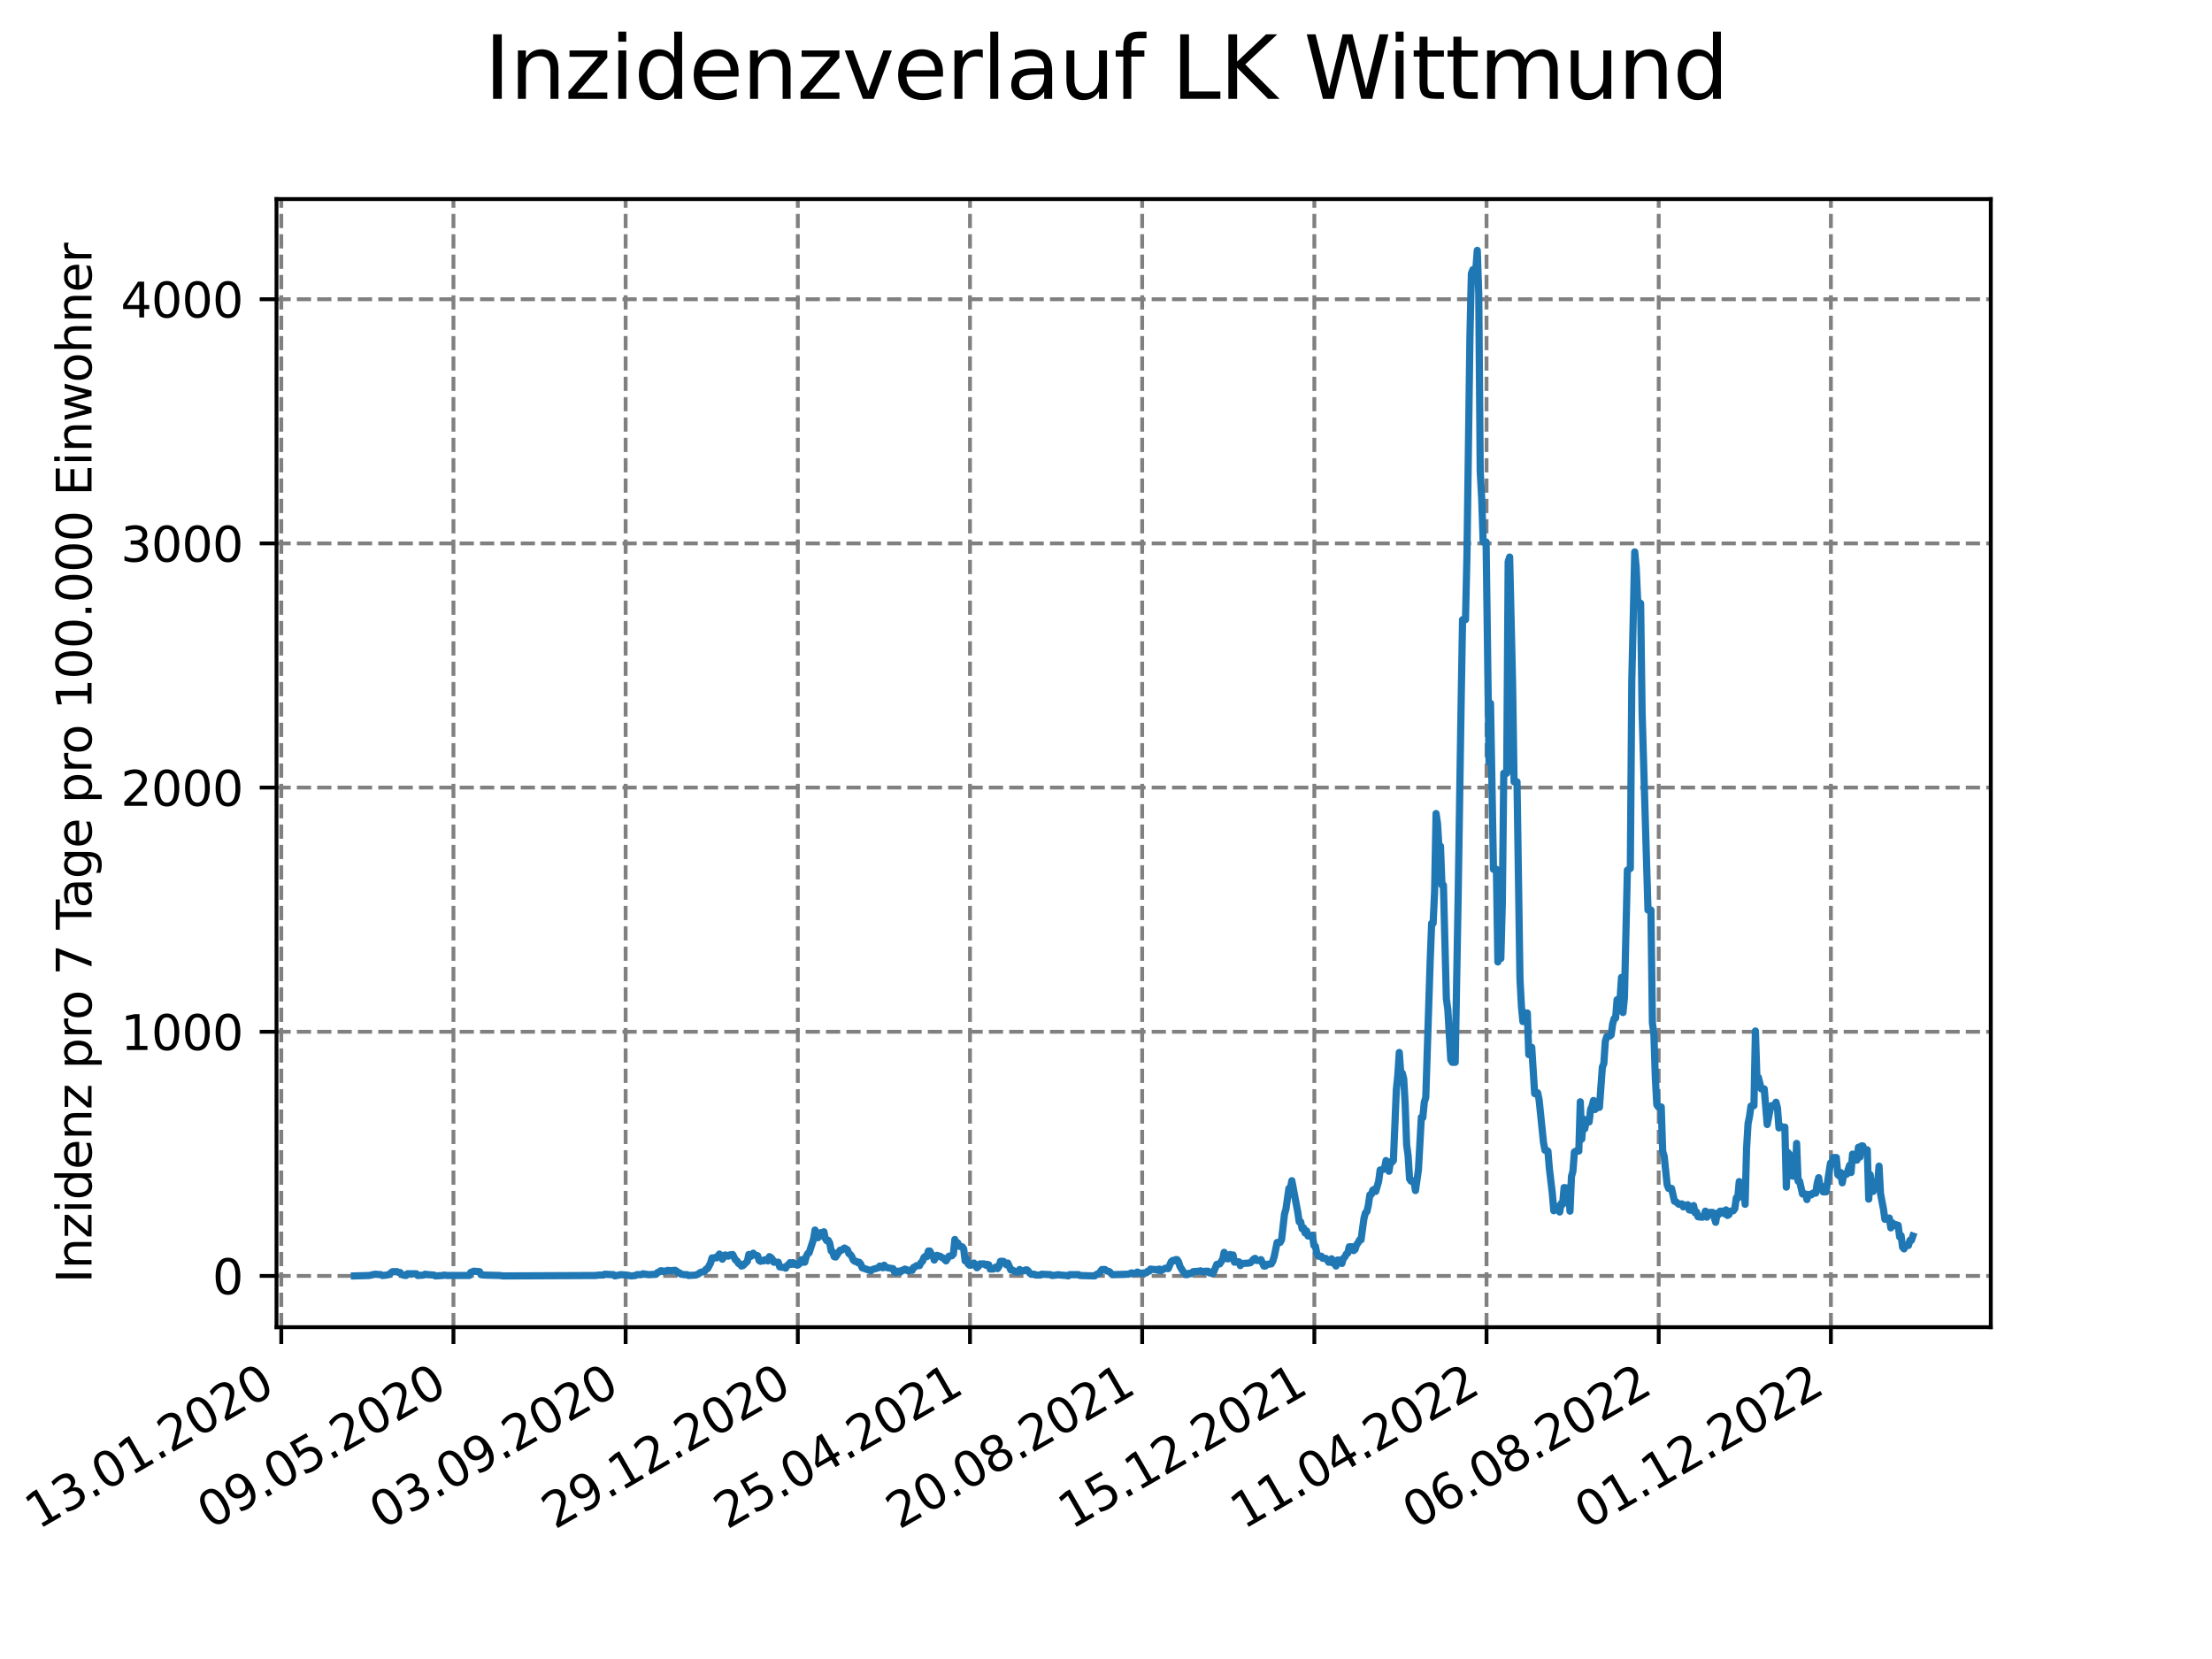 <?xml version="1.0" encoding="utf-8" standalone="no"?>
<!DOCTYPE svg PUBLIC "-//W3C//DTD SVG 1.1//EN"
  "http://www.w3.org/Graphics/SVG/1.1/DTD/svg11.dtd">
<svg xmlns:xlink="http://www.w3.org/1999/xlink" width="460.8pt" height="345.6pt" viewBox="0 0 460.8 345.6" xmlns="http://www.w3.org/2000/svg" version="1.1">
 <defs>
  <style type="text/css">*{stroke-linejoin: round; stroke-linecap: butt}</style>
 </defs>
 <g id="figure_1">
  <g id="patch_1">
   <path d="M 0 345.6 
L 460.8 345.6 
L 460.8 0 
L 0 0 
z
" style="fill: #ffffff"/>
  </g>
  <g id="axes_1">
   <g id="patch_2">
    <path d="M 57.6 276.48 
L 414.72 276.48 
L 414.72 41.472 
L 57.6 41.472 
z
" style="fill: #ffffff"/>
   </g>
   <g id="matplotlib.axis_1">
    <g id="xtick_1">
     <g id="line2d_1">
      <path d="M 58.594 276.48 
L 58.594 41.472 
" clip-path="url(#pe0cd15aff4)" style="fill: none; stroke-dasharray: 2.96,1.28; stroke-dashoffset: 0; stroke: #808080; stroke-width: 0.8"/>
     </g>
     <g id="line2d_2">
      <defs>
       <path id="mcdbb319816" d="M 0 0 
L 0 3.5 
" style="stroke: #000000; stroke-width: 0.8"/>
      </defs>
      <g>
       <use xlink:href="#mcdbb319816" x="58.594" y="276.48" style="stroke: #000000; stroke-width: 0.8"/>
      </g>
     </g>
     <g id="text_1">
      <!-- 13.01.2020 -->
      <g transform="translate(7.969 318.689) rotate(-30) scale(0.1 -0.1)">
       <defs>
        <path id="DejaVuSans-31" d="M 794 531 
L 1825 531 
L 1825 4091 
L 703 3866 
L 703 4441 
L 1819 4666 
L 2450 4666 
L 2450 531 
L 3481 531 
L 3481 0 
L 794 0 
L 794 531 
z
" transform="scale(0.016)"/>
        <path id="DejaVuSans-33" d="M 2597 2516 
Q 3050 2419 3304 2112 
Q 3559 1806 3559 1356 
Q 3559 666 3084 287 
Q 2609 -91 1734 -91 
Q 1441 -91 1130 -33 
Q 819 25 488 141 
L 488 750 
Q 750 597 1062 519 
Q 1375 441 1716 441 
Q 2309 441 2620 675 
Q 2931 909 2931 1356 
Q 2931 1769 2642 2001 
Q 2353 2234 1838 2234 
L 1294 2234 
L 1294 2753 
L 1863 2753 
Q 2328 2753 2575 2939 
Q 2822 3125 2822 3475 
Q 2822 3834 2567 4026 
Q 2313 4219 1838 4219 
Q 1578 4219 1281 4162 
Q 984 4106 628 3988 
L 628 4550 
Q 988 4650 1302 4700 
Q 1616 4750 1894 4750 
Q 2613 4750 3031 4423 
Q 3450 4097 3450 3541 
Q 3450 3153 3228 2886 
Q 3006 2619 2597 2516 
z
" transform="scale(0.016)"/>
        <path id="DejaVuSans-2e" d="M 684 794 
L 1344 794 
L 1344 0 
L 684 0 
L 684 794 
z
" transform="scale(0.016)"/>
        <path id="DejaVuSans-30" d="M 2034 4250 
Q 1547 4250 1301 3770 
Q 1056 3291 1056 2328 
Q 1056 1369 1301 889 
Q 1547 409 2034 409 
Q 2525 409 2770 889 
Q 3016 1369 3016 2328 
Q 3016 3291 2770 3770 
Q 2525 4250 2034 4250 
z
M 2034 4750 
Q 2819 4750 3233 4129 
Q 3647 3509 3647 2328 
Q 3647 1150 3233 529 
Q 2819 -91 2034 -91 
Q 1250 -91 836 529 
Q 422 1150 422 2328 
Q 422 3509 836 4129 
Q 1250 4750 2034 4750 
z
" transform="scale(0.016)"/>
        <path id="DejaVuSans-32" d="M 1228 531 
L 3431 531 
L 3431 0 
L 469 0 
L 469 531 
Q 828 903 1448 1529 
Q 2069 2156 2228 2338 
Q 2531 2678 2651 2914 
Q 2772 3150 2772 3378 
Q 2772 3750 2511 3984 
Q 2250 4219 1831 4219 
Q 1534 4219 1204 4116 
Q 875 4013 500 3803 
L 500 4441 
Q 881 4594 1212 4672 
Q 1544 4750 1819 4750 
Q 2544 4750 2975 4387 
Q 3406 4025 3406 3419 
Q 3406 3131 3298 2873 
Q 3191 2616 2906 2266 
Q 2828 2175 2409 1742 
Q 1991 1309 1228 531 
z
" transform="scale(0.016)"/>
       </defs>
       <use xlink:href="#DejaVuSans-31"/>
       <use xlink:href="#DejaVuSans-33" x="63.623"/>
       <use xlink:href="#DejaVuSans-2e" x="127.246"/>
       <use xlink:href="#DejaVuSans-30" x="159.033"/>
       <use xlink:href="#DejaVuSans-31" x="222.656"/>
       <use xlink:href="#DejaVuSans-2e" x="286.279"/>
       <use xlink:href="#DejaVuSans-32" x="318.066"/>
       <use xlink:href="#DejaVuSans-30" x="381.689"/>
       <use xlink:href="#DejaVuSans-32" x="445.312"/>
       <use xlink:href="#DejaVuSans-30" x="508.936"/>
      </g>
     </g>
    </g>
    <g id="xtick_2">
     <g id="line2d_3">
      <path d="M 94.462 276.48 
L 94.462 41.472 
" clip-path="url(#pe0cd15aff4)" style="fill: none; stroke-dasharray: 2.96,1.28; stroke-dashoffset: 0; stroke: #808080; stroke-width: 0.8"/>
     </g>
     <g id="line2d_4">
      <g>
       <use xlink:href="#mcdbb319816" x="94.462" y="276.48" style="stroke: #000000; stroke-width: 0.8"/>
      </g>
     </g>
     <g id="text_2">
      <!-- 09.05.2020 -->
      <g transform="translate(43.837 318.689) rotate(-30) scale(0.1 -0.1)">
       <defs>
        <path id="DejaVuSans-39" d="M 703 97 
L 703 672 
Q 941 559 1184 500 
Q 1428 441 1663 441 
Q 2288 441 2617 861 
Q 2947 1281 2994 2138 
Q 2813 1869 2534 1725 
Q 2256 1581 1919 1581 
Q 1219 1581 811 2004 
Q 403 2428 403 3163 
Q 403 3881 828 4315 
Q 1253 4750 1959 4750 
Q 2769 4750 3195 4129 
Q 3622 3509 3622 2328 
Q 3622 1225 3098 567 
Q 2575 -91 1691 -91 
Q 1453 -91 1209 -44 
Q 966 3 703 97 
z
M 1959 2075 
Q 2384 2075 2632 2365 
Q 2881 2656 2881 3163 
Q 2881 3666 2632 3958 
Q 2384 4250 1959 4250 
Q 1534 4250 1286 3958 
Q 1038 3666 1038 3163 
Q 1038 2656 1286 2365 
Q 1534 2075 1959 2075 
z
" transform="scale(0.016)"/>
        <path id="DejaVuSans-35" d="M 691 4666 
L 3169 4666 
L 3169 4134 
L 1269 4134 
L 1269 2991 
Q 1406 3038 1543 3061 
Q 1681 3084 1819 3084 
Q 2600 3084 3056 2656 
Q 3513 2228 3513 1497 
Q 3513 744 3044 326 
Q 2575 -91 1722 -91 
Q 1428 -91 1123 -41 
Q 819 9 494 109 
L 494 744 
Q 775 591 1075 516 
Q 1375 441 1709 441 
Q 2250 441 2565 725 
Q 2881 1009 2881 1497 
Q 2881 1984 2565 2268 
Q 2250 2553 1709 2553 
Q 1456 2553 1204 2497 
Q 953 2441 691 2322 
L 691 4666 
z
" transform="scale(0.016)"/>
       </defs>
       <use xlink:href="#DejaVuSans-30"/>
       <use xlink:href="#DejaVuSans-39" x="63.623"/>
       <use xlink:href="#DejaVuSans-2e" x="127.246"/>
       <use xlink:href="#DejaVuSans-30" x="159.033"/>
       <use xlink:href="#DejaVuSans-35" x="222.656"/>
       <use xlink:href="#DejaVuSans-2e" x="286.279"/>
       <use xlink:href="#DejaVuSans-32" x="318.066"/>
       <use xlink:href="#DejaVuSans-30" x="381.689"/>
       <use xlink:href="#DejaVuSans-32" x="445.312"/>
       <use xlink:href="#DejaVuSans-30" x="508.936"/>
      </g>
     </g>
    </g>
    <g id="xtick_3">
     <g id="line2d_5">
      <path d="M 130.33 276.48 
L 130.33 41.472 
" clip-path="url(#pe0cd15aff4)" style="fill: none; stroke-dasharray: 2.96,1.28; stroke-dashoffset: 0; stroke: #808080; stroke-width: 0.8"/>
     </g>
     <g id="line2d_6">
      <g>
       <use xlink:href="#mcdbb319816" x="130.33" y="276.48" style="stroke: #000000; stroke-width: 0.8"/>
      </g>
     </g>
     <g id="text_3">
      <!-- 03.09.2020 -->
      <g transform="translate(79.705 318.689) rotate(-30) scale(0.1 -0.1)">
       <use xlink:href="#DejaVuSans-30"/>
       <use xlink:href="#DejaVuSans-33" x="63.623"/>
       <use xlink:href="#DejaVuSans-2e" x="127.246"/>
       <use xlink:href="#DejaVuSans-30" x="159.033"/>
       <use xlink:href="#DejaVuSans-39" x="222.656"/>
       <use xlink:href="#DejaVuSans-2e" x="286.279"/>
       <use xlink:href="#DejaVuSans-32" x="318.066"/>
       <use xlink:href="#DejaVuSans-30" x="381.689"/>
       <use xlink:href="#DejaVuSans-32" x="445.312"/>
       <use xlink:href="#DejaVuSans-30" x="508.936"/>
      </g>
     </g>
    </g>
    <g id="xtick_4">
     <g id="line2d_7">
      <path d="M 166.199 276.48 
L 166.199 41.472 
" clip-path="url(#pe0cd15aff4)" style="fill: none; stroke-dasharray: 2.96,1.28; stroke-dashoffset: 0; stroke: #808080; stroke-width: 0.8"/>
     </g>
     <g id="line2d_8">
      <g>
       <use xlink:href="#mcdbb319816" x="166.199" y="276.48" style="stroke: #000000; stroke-width: 0.8"/>
      </g>
     </g>
     <g id="text_4">
      <!-- 29.12.2020 -->
      <g transform="translate(115.574 318.689) rotate(-30) scale(0.1 -0.1)">
       <use xlink:href="#DejaVuSans-32"/>
       <use xlink:href="#DejaVuSans-39" x="63.623"/>
       <use xlink:href="#DejaVuSans-2e" x="127.246"/>
       <use xlink:href="#DejaVuSans-31" x="159.033"/>
       <use xlink:href="#DejaVuSans-32" x="222.656"/>
       <use xlink:href="#DejaVuSans-2e" x="286.279"/>
       <use xlink:href="#DejaVuSans-32" x="318.066"/>
       <use xlink:href="#DejaVuSans-30" x="381.689"/>
       <use xlink:href="#DejaVuSans-32" x="445.312"/>
       <use xlink:href="#DejaVuSans-30" x="508.936"/>
      </g>
     </g>
    </g>
    <g id="xtick_5">
     <g id="line2d_9">
      <path d="M 202.067 276.48 
L 202.067 41.472 
" clip-path="url(#pe0cd15aff4)" style="fill: none; stroke-dasharray: 2.96,1.28; stroke-dashoffset: 0; stroke: #808080; stroke-width: 0.8"/>
     </g>
     <g id="line2d_10">
      <g>
       <use xlink:href="#mcdbb319816" x="202.067" y="276.48" style="stroke: #000000; stroke-width: 0.8"/>
      </g>
     </g>
     <g id="text_5">
      <!-- 25.04.2021 -->
      <g transform="translate(151.442 318.689) rotate(-30) scale(0.1 -0.1)">
       <defs>
        <path id="DejaVuSans-34" d="M 2419 4116 
L 825 1625 
L 2419 1625 
L 2419 4116 
z
M 2253 4666 
L 3047 4666 
L 3047 1625 
L 3713 1625 
L 3713 1100 
L 3047 1100 
L 3047 0 
L 2419 0 
L 2419 1100 
L 313 1100 
L 313 1709 
L 2253 4666 
z
" transform="scale(0.016)"/>
       </defs>
       <use xlink:href="#DejaVuSans-32"/>
       <use xlink:href="#DejaVuSans-35" x="63.623"/>
       <use xlink:href="#DejaVuSans-2e" x="127.246"/>
       <use xlink:href="#DejaVuSans-30" x="159.033"/>
       <use xlink:href="#DejaVuSans-34" x="222.656"/>
       <use xlink:href="#DejaVuSans-2e" x="286.279"/>
       <use xlink:href="#DejaVuSans-32" x="318.066"/>
       <use xlink:href="#DejaVuSans-30" x="381.689"/>
       <use xlink:href="#DejaVuSans-32" x="445.312"/>
       <use xlink:href="#DejaVuSans-31" x="508.936"/>
      </g>
     </g>
    </g>
    <g id="xtick_6">
     <g id="line2d_11">
      <path d="M 237.936 276.48 
L 237.936 41.472 
" clip-path="url(#pe0cd15aff4)" style="fill: none; stroke-dasharray: 2.96,1.28; stroke-dashoffset: 0; stroke: #808080; stroke-width: 0.8"/>
     </g>
     <g id="line2d_12">
      <g>
       <use xlink:href="#mcdbb319816" x="237.936" y="276.48" style="stroke: #000000; stroke-width: 0.8"/>
      </g>
     </g>
     <g id="text_6">
      <!-- 20.08.2021 -->
      <g transform="translate(187.31 318.689) rotate(-30) scale(0.1 -0.1)">
       <defs>
        <path id="DejaVuSans-38" d="M 2034 2216 
Q 1584 2216 1326 1975 
Q 1069 1734 1069 1313 
Q 1069 891 1326 650 
Q 1584 409 2034 409 
Q 2484 409 2743 651 
Q 3003 894 3003 1313 
Q 3003 1734 2745 1975 
Q 2488 2216 2034 2216 
z
M 1403 2484 
Q 997 2584 770 2862 
Q 544 3141 544 3541 
Q 544 4100 942 4425 
Q 1341 4750 2034 4750 
Q 2731 4750 3128 4425 
Q 3525 4100 3525 3541 
Q 3525 3141 3298 2862 
Q 3072 2584 2669 2484 
Q 3125 2378 3379 2068 
Q 3634 1759 3634 1313 
Q 3634 634 3220 271 
Q 2806 -91 2034 -91 
Q 1263 -91 848 271 
Q 434 634 434 1313 
Q 434 1759 690 2068 
Q 947 2378 1403 2484 
z
M 1172 3481 
Q 1172 3119 1398 2916 
Q 1625 2713 2034 2713 
Q 2441 2713 2670 2916 
Q 2900 3119 2900 3481 
Q 2900 3844 2670 4047 
Q 2441 4250 2034 4250 
Q 1625 4250 1398 4047 
Q 1172 3844 1172 3481 
z
" transform="scale(0.016)"/>
       </defs>
       <use xlink:href="#DejaVuSans-32"/>
       <use xlink:href="#DejaVuSans-30" x="63.623"/>
       <use xlink:href="#DejaVuSans-2e" x="127.246"/>
       <use xlink:href="#DejaVuSans-30" x="159.033"/>
       <use xlink:href="#DejaVuSans-38" x="222.656"/>
       <use xlink:href="#DejaVuSans-2e" x="286.279"/>
       <use xlink:href="#DejaVuSans-32" x="318.066"/>
       <use xlink:href="#DejaVuSans-30" x="381.689"/>
       <use xlink:href="#DejaVuSans-32" x="445.312"/>
       <use xlink:href="#DejaVuSans-31" x="508.936"/>
      </g>
     </g>
    </g>
    <g id="xtick_7">
     <g id="line2d_13">
      <path d="M 273.804 276.48 
L 273.804 41.472 
" clip-path="url(#pe0cd15aff4)" style="fill: none; stroke-dasharray: 2.96,1.28; stroke-dashoffset: 0; stroke: #808080; stroke-width: 0.8"/>
     </g>
     <g id="line2d_14">
      <g>
       <use xlink:href="#mcdbb319816" x="273.804" y="276.48" style="stroke: #000000; stroke-width: 0.8"/>
      </g>
     </g>
     <g id="text_7">
      <!-- 15.12.2021 -->
      <g transform="translate(223.179 318.689) rotate(-30) scale(0.1 -0.1)">
       <use xlink:href="#DejaVuSans-31"/>
       <use xlink:href="#DejaVuSans-35" x="63.623"/>
       <use xlink:href="#DejaVuSans-2e" x="127.246"/>
       <use xlink:href="#DejaVuSans-31" x="159.033"/>
       <use xlink:href="#DejaVuSans-32" x="222.656"/>
       <use xlink:href="#DejaVuSans-2e" x="286.279"/>
       <use xlink:href="#DejaVuSans-32" x="318.066"/>
       <use xlink:href="#DejaVuSans-30" x="381.689"/>
       <use xlink:href="#DejaVuSans-32" x="445.312"/>
       <use xlink:href="#DejaVuSans-31" x="508.936"/>
      </g>
     </g>
    </g>
    <g id="xtick_8">
     <g id="line2d_15">
      <path d="M 309.672 276.48 
L 309.672 41.472 
" clip-path="url(#pe0cd15aff4)" style="fill: none; stroke-dasharray: 2.96,1.28; stroke-dashoffset: 0; stroke: #808080; stroke-width: 0.8"/>
     </g>
     <g id="line2d_16">
      <g>
       <use xlink:href="#mcdbb319816" x="309.672" y="276.48" style="stroke: #000000; stroke-width: 0.8"/>
      </g>
     </g>
     <g id="text_8">
      <!-- 11.04.2022 -->
      <g transform="translate(259.047 318.689) rotate(-30) scale(0.1 -0.1)">
       <use xlink:href="#DejaVuSans-31"/>
       <use xlink:href="#DejaVuSans-31" x="63.623"/>
       <use xlink:href="#DejaVuSans-2e" x="127.246"/>
       <use xlink:href="#DejaVuSans-30" x="159.033"/>
       <use xlink:href="#DejaVuSans-34" x="222.656"/>
       <use xlink:href="#DejaVuSans-2e" x="286.279"/>
       <use xlink:href="#DejaVuSans-32" x="318.066"/>
       <use xlink:href="#DejaVuSans-30" x="381.689"/>
       <use xlink:href="#DejaVuSans-32" x="445.312"/>
       <use xlink:href="#DejaVuSans-32" x="508.936"/>
      </g>
     </g>
    </g>
    <g id="xtick_9">
     <g id="line2d_17">
      <path d="M 345.541 276.48 
L 345.541 41.472 
" clip-path="url(#pe0cd15aff4)" style="fill: none; stroke-dasharray: 2.96,1.28; stroke-dashoffset: 0; stroke: #808080; stroke-width: 0.8"/>
     </g>
     <g id="line2d_18">
      <g>
       <use xlink:href="#mcdbb319816" x="345.541" y="276.48" style="stroke: #000000; stroke-width: 0.8"/>
      </g>
     </g>
     <g id="text_9">
      <!-- 06.08.2022 -->
      <g transform="translate(294.915 318.689) rotate(-30) scale(0.1 -0.1)">
       <defs>
        <path id="DejaVuSans-36" d="M 2113 2584 
Q 1688 2584 1439 2293 
Q 1191 2003 1191 1497 
Q 1191 994 1439 701 
Q 1688 409 2113 409 
Q 2538 409 2786 701 
Q 3034 994 3034 1497 
Q 3034 2003 2786 2293 
Q 2538 2584 2113 2584 
z
M 3366 4563 
L 3366 3988 
Q 3128 4100 2886 4159 
Q 2644 4219 2406 4219 
Q 1781 4219 1451 3797 
Q 1122 3375 1075 2522 
Q 1259 2794 1537 2939 
Q 1816 3084 2150 3084 
Q 2853 3084 3261 2657 
Q 3669 2231 3669 1497 
Q 3669 778 3244 343 
Q 2819 -91 2113 -91 
Q 1303 -91 875 529 
Q 447 1150 447 2328 
Q 447 3434 972 4092 
Q 1497 4750 2381 4750 
Q 2619 4750 2861 4703 
Q 3103 4656 3366 4563 
z
" transform="scale(0.016)"/>
       </defs>
       <use xlink:href="#DejaVuSans-30"/>
       <use xlink:href="#DejaVuSans-36" x="63.623"/>
       <use xlink:href="#DejaVuSans-2e" x="127.246"/>
       <use xlink:href="#DejaVuSans-30" x="159.033"/>
       <use xlink:href="#DejaVuSans-38" x="222.656"/>
       <use xlink:href="#DejaVuSans-2e" x="286.279"/>
       <use xlink:href="#DejaVuSans-32" x="318.066"/>
       <use xlink:href="#DejaVuSans-30" x="381.689"/>
       <use xlink:href="#DejaVuSans-32" x="445.312"/>
       <use xlink:href="#DejaVuSans-32" x="508.936"/>
      </g>
     </g>
    </g>
    <g id="xtick_10">
     <g id="line2d_19">
      <path d="M 381.409 276.48 
L 381.409 41.472 
" clip-path="url(#pe0cd15aff4)" style="fill: none; stroke-dasharray: 2.96,1.28; stroke-dashoffset: 0; stroke: #808080; stroke-width: 0.8"/>
     </g>
     <g id="line2d_20">
      <g>
       <use xlink:href="#mcdbb319816" x="381.409" y="276.48" style="stroke: #000000; stroke-width: 0.8"/>
      </g>
     </g>
     <g id="text_10">
      <!-- 01.12.2022 -->
      <g transform="translate(330.784 318.689) rotate(-30) scale(0.1 -0.1)">
       <use xlink:href="#DejaVuSans-30"/>
       <use xlink:href="#DejaVuSans-31" x="63.623"/>
       <use xlink:href="#DejaVuSans-2e" x="127.246"/>
       <use xlink:href="#DejaVuSans-31" x="159.033"/>
       <use xlink:href="#DejaVuSans-32" x="222.656"/>
       <use xlink:href="#DejaVuSans-2e" x="286.279"/>
       <use xlink:href="#DejaVuSans-32" x="318.066"/>
       <use xlink:href="#DejaVuSans-30" x="381.689"/>
       <use xlink:href="#DejaVuSans-32" x="445.312"/>
       <use xlink:href="#DejaVuSans-32" x="508.936"/>
      </g>
     </g>
    </g>
   </g>
   <g id="matplotlib.axis_2">
    <g id="ytick_1">
     <g id="line2d_21">
      <path d="M 57.6 265.798 
L 414.72 265.798 
" clip-path="url(#pe0cd15aff4)" style="fill: none; stroke-dasharray: 2.96,1.28; stroke-dashoffset: 0; stroke: #808080; stroke-width: 0.8"/>
     </g>
     <g id="line2d_22">
      <defs>
       <path id="m88083887ec" d="M 0 0 
L -3.5 0 
" style="stroke: #000000; stroke-width: 0.8"/>
      </defs>
      <g>
       <use xlink:href="#m88083887ec" x="57.6" y="265.798" style="stroke: #000000; stroke-width: 0.8"/>
      </g>
     </g>
     <g id="text_11">
      <!-- 0 -->
      <g transform="translate(44.237 269.597) scale(0.1 -0.1)">
       <use xlink:href="#DejaVuSans-30"/>
      </g>
     </g>
    </g>
    <g id="ytick_2">
     <g id="line2d_23">
      <path d="M 57.6 214.933 
L 414.72 214.933 
" clip-path="url(#pe0cd15aff4)" style="fill: none; stroke-dasharray: 2.96,1.28; stroke-dashoffset: 0; stroke: #808080; stroke-width: 0.8"/>
     </g>
     <g id="line2d_24">
      <g>
       <use xlink:href="#m88083887ec" x="57.6" y="214.933" style="stroke: #000000; stroke-width: 0.8"/>
      </g>
     </g>
     <g id="text_12">
      <!-- 1000 -->
      <g transform="translate(25.15 218.732) scale(0.1 -0.1)">
       <use xlink:href="#DejaVuSans-31"/>
       <use xlink:href="#DejaVuSans-30" x="63.623"/>
       <use xlink:href="#DejaVuSans-30" x="127.246"/>
       <use xlink:href="#DejaVuSans-30" x="190.869"/>
      </g>
     </g>
    </g>
    <g id="ytick_3">
     <g id="line2d_25">
      <path d="M 57.6 164.067 
L 414.72 164.067 
" clip-path="url(#pe0cd15aff4)" style="fill: none; stroke-dasharray: 2.96,1.28; stroke-dashoffset: 0; stroke: #808080; stroke-width: 0.8"/>
     </g>
     <g id="line2d_26">
      <g>
       <use xlink:href="#m88083887ec" x="57.6" y="164.067" style="stroke: #000000; stroke-width: 0.8"/>
      </g>
     </g>
     <g id="text_13">
      <!-- 2000 -->
      <g transform="translate(25.15 167.867) scale(0.1 -0.1)">
       <use xlink:href="#DejaVuSans-32"/>
       <use xlink:href="#DejaVuSans-30" x="63.623"/>
       <use xlink:href="#DejaVuSans-30" x="127.246"/>
       <use xlink:href="#DejaVuSans-30" x="190.869"/>
      </g>
     </g>
    </g>
    <g id="ytick_4">
     <g id="line2d_27">
      <path d="M 57.6 113.202 
L 414.72 113.202 
" clip-path="url(#pe0cd15aff4)" style="fill: none; stroke-dasharray: 2.96,1.28; stroke-dashoffset: 0; stroke: #808080; stroke-width: 0.8"/>
     </g>
     <g id="line2d_28">
      <g>
       <use xlink:href="#m88083887ec" x="57.6" y="113.202" style="stroke: #000000; stroke-width: 0.8"/>
      </g>
     </g>
     <g id="text_14">
      <!-- 3000 -->
      <g transform="translate(25.15 117.001) scale(0.1 -0.1)">
       <use xlink:href="#DejaVuSans-33"/>
       <use xlink:href="#DejaVuSans-30" x="63.623"/>
       <use xlink:href="#DejaVuSans-30" x="127.246"/>
       <use xlink:href="#DejaVuSans-30" x="190.869"/>
      </g>
     </g>
    </g>
    <g id="ytick_5">
     <g id="line2d_29">
      <path d="M 57.6 62.337 
L 414.72 62.337 
" clip-path="url(#pe0cd15aff4)" style="fill: none; stroke-dasharray: 2.96,1.28; stroke-dashoffset: 0; stroke: #808080; stroke-width: 0.8"/>
     </g>
     <g id="line2d_30">
      <g>
       <use xlink:href="#m88083887ec" x="57.6" y="62.337" style="stroke: #000000; stroke-width: 0.8"/>
      </g>
     </g>
     <g id="text_15">
      <!-- 4000 -->
      <g transform="translate(25.15 66.136) scale(0.1 -0.1)">
       <use xlink:href="#DejaVuSans-34"/>
       <use xlink:href="#DejaVuSans-30" x="63.623"/>
       <use xlink:href="#DejaVuSans-30" x="127.246"/>
       <use xlink:href="#DejaVuSans-30" x="190.869"/>
      </g>
     </g>
    </g>
    <g id="text_16">
     <!-- Inzidenz pro 7 Tage pro 100.000 Einwohner -->
     <g transform="translate(19.07 267.301) rotate(-90) scale(0.1 -0.1)">
      <defs>
       <path id="DejaVuSans-49" d="M 628 4666 
L 1259 4666 
L 1259 0 
L 628 0 
L 628 4666 
z
" transform="scale(0.016)"/>
       <path id="DejaVuSans-6e" d="M 3513 2113 
L 3513 0 
L 2938 0 
L 2938 2094 
Q 2938 2591 2744 2837 
Q 2550 3084 2163 3084 
Q 1697 3084 1428 2787 
Q 1159 2491 1159 1978 
L 1159 0 
L 581 0 
L 581 3500 
L 1159 3500 
L 1159 2956 
Q 1366 3272 1645 3428 
Q 1925 3584 2291 3584 
Q 2894 3584 3203 3211 
Q 3513 2838 3513 2113 
z
" transform="scale(0.016)"/>
       <path id="DejaVuSans-7a" d="M 353 3500 
L 3084 3500 
L 3084 2975 
L 922 459 
L 3084 459 
L 3084 0 
L 275 0 
L 275 525 
L 2438 3041 
L 353 3041 
L 353 3500 
z
" transform="scale(0.016)"/>
       <path id="DejaVuSans-69" d="M 603 3500 
L 1178 3500 
L 1178 0 
L 603 0 
L 603 3500 
z
M 603 4863 
L 1178 4863 
L 1178 4134 
L 603 4134 
L 603 4863 
z
" transform="scale(0.016)"/>
       <path id="DejaVuSans-64" d="M 2906 2969 
L 2906 4863 
L 3481 4863 
L 3481 0 
L 2906 0 
L 2906 525 
Q 2725 213 2448 61 
Q 2172 -91 1784 -91 
Q 1150 -91 751 415 
Q 353 922 353 1747 
Q 353 2572 751 3078 
Q 1150 3584 1784 3584 
Q 2172 3584 2448 3432 
Q 2725 3281 2906 2969 
z
M 947 1747 
Q 947 1113 1208 752 
Q 1469 391 1925 391 
Q 2381 391 2643 752 
Q 2906 1113 2906 1747 
Q 2906 2381 2643 2742 
Q 2381 3103 1925 3103 
Q 1469 3103 1208 2742 
Q 947 2381 947 1747 
z
" transform="scale(0.016)"/>
       <path id="DejaVuSans-65" d="M 3597 1894 
L 3597 1613 
L 953 1613 
Q 991 1019 1311 708 
Q 1631 397 2203 397 
Q 2534 397 2845 478 
Q 3156 559 3463 722 
L 3463 178 
Q 3153 47 2828 -22 
Q 2503 -91 2169 -91 
Q 1331 -91 842 396 
Q 353 884 353 1716 
Q 353 2575 817 3079 
Q 1281 3584 2069 3584 
Q 2775 3584 3186 3129 
Q 3597 2675 3597 1894 
z
M 3022 2063 
Q 3016 2534 2758 2815 
Q 2500 3097 2075 3097 
Q 1594 3097 1305 2825 
Q 1016 2553 972 2059 
L 3022 2063 
z
" transform="scale(0.016)"/>
       <path id="DejaVuSans-20" transform="scale(0.016)"/>
       <path id="DejaVuSans-70" d="M 1159 525 
L 1159 -1331 
L 581 -1331 
L 581 3500 
L 1159 3500 
L 1159 2969 
Q 1341 3281 1617 3432 
Q 1894 3584 2278 3584 
Q 2916 3584 3314 3078 
Q 3713 2572 3713 1747 
Q 3713 922 3314 415 
Q 2916 -91 2278 -91 
Q 1894 -91 1617 61 
Q 1341 213 1159 525 
z
M 3116 1747 
Q 3116 2381 2855 2742 
Q 2594 3103 2138 3103 
Q 1681 3103 1420 2742 
Q 1159 2381 1159 1747 
Q 1159 1113 1420 752 
Q 1681 391 2138 391 
Q 2594 391 2855 752 
Q 3116 1113 3116 1747 
z
" transform="scale(0.016)"/>
       <path id="DejaVuSans-72" d="M 2631 2963 
Q 2534 3019 2420 3045 
Q 2306 3072 2169 3072 
Q 1681 3072 1420 2755 
Q 1159 2438 1159 1844 
L 1159 0 
L 581 0 
L 581 3500 
L 1159 3500 
L 1159 2956 
Q 1341 3275 1631 3429 
Q 1922 3584 2338 3584 
Q 2397 3584 2469 3576 
Q 2541 3569 2628 3553 
L 2631 2963 
z
" transform="scale(0.016)"/>
       <path id="DejaVuSans-6f" d="M 1959 3097 
Q 1497 3097 1228 2736 
Q 959 2375 959 1747 
Q 959 1119 1226 758 
Q 1494 397 1959 397 
Q 2419 397 2687 759 
Q 2956 1122 2956 1747 
Q 2956 2369 2687 2733 
Q 2419 3097 1959 3097 
z
M 1959 3584 
Q 2709 3584 3137 3096 
Q 3566 2609 3566 1747 
Q 3566 888 3137 398 
Q 2709 -91 1959 -91 
Q 1206 -91 779 398 
Q 353 888 353 1747 
Q 353 2609 779 3096 
Q 1206 3584 1959 3584 
z
" transform="scale(0.016)"/>
       <path id="DejaVuSans-37" d="M 525 4666 
L 3525 4666 
L 3525 4397 
L 1831 0 
L 1172 0 
L 2766 4134 
L 525 4134 
L 525 4666 
z
" transform="scale(0.016)"/>
       <path id="DejaVuSans-54" d="M -19 4666 
L 3928 4666 
L 3928 4134 
L 2272 4134 
L 2272 0 
L 1638 0 
L 1638 4134 
L -19 4134 
L -19 4666 
z
" transform="scale(0.016)"/>
       <path id="DejaVuSans-61" d="M 2194 1759 
Q 1497 1759 1228 1600 
Q 959 1441 959 1056 
Q 959 750 1161 570 
Q 1363 391 1709 391 
Q 2188 391 2477 730 
Q 2766 1069 2766 1631 
L 2766 1759 
L 2194 1759 
z
M 3341 1997 
L 3341 0 
L 2766 0 
L 2766 531 
Q 2569 213 2275 61 
Q 1981 -91 1556 -91 
Q 1019 -91 701 211 
Q 384 513 384 1019 
Q 384 1609 779 1909 
Q 1175 2209 1959 2209 
L 2766 2209 
L 2766 2266 
Q 2766 2663 2505 2880 
Q 2244 3097 1772 3097 
Q 1472 3097 1187 3025 
Q 903 2953 641 2809 
L 641 3341 
Q 956 3463 1253 3523 
Q 1550 3584 1831 3584 
Q 2591 3584 2966 3190 
Q 3341 2797 3341 1997 
z
" transform="scale(0.016)"/>
       <path id="DejaVuSans-67" d="M 2906 1791 
Q 2906 2416 2648 2759 
Q 2391 3103 1925 3103 
Q 1463 3103 1205 2759 
Q 947 2416 947 1791 
Q 947 1169 1205 825 
Q 1463 481 1925 481 
Q 2391 481 2648 825 
Q 2906 1169 2906 1791 
z
M 3481 434 
Q 3481 -459 3084 -895 
Q 2688 -1331 1869 -1331 
Q 1566 -1331 1297 -1286 
Q 1028 -1241 775 -1147 
L 775 -588 
Q 1028 -725 1275 -790 
Q 1522 -856 1778 -856 
Q 2344 -856 2625 -561 
Q 2906 -266 2906 331 
L 2906 616 
Q 2728 306 2450 153 
Q 2172 0 1784 0 
Q 1141 0 747 490 
Q 353 981 353 1791 
Q 353 2603 747 3093 
Q 1141 3584 1784 3584 
Q 2172 3584 2450 3431 
Q 2728 3278 2906 2969 
L 2906 3500 
L 3481 3500 
L 3481 434 
z
" transform="scale(0.016)"/>
       <path id="DejaVuSans-45" d="M 628 4666 
L 3578 4666 
L 3578 4134 
L 1259 4134 
L 1259 2753 
L 3481 2753 
L 3481 2222 
L 1259 2222 
L 1259 531 
L 3634 531 
L 3634 0 
L 628 0 
L 628 4666 
z
" transform="scale(0.016)"/>
       <path id="DejaVuSans-77" d="M 269 3500 
L 844 3500 
L 1563 769 
L 2278 3500 
L 2956 3500 
L 3675 769 
L 4391 3500 
L 4966 3500 
L 4050 0 
L 3372 0 
L 2619 2869 
L 1863 0 
L 1184 0 
L 269 3500 
z
" transform="scale(0.016)"/>
       <path id="DejaVuSans-68" d="M 3513 2113 
L 3513 0 
L 2938 0 
L 2938 2094 
Q 2938 2591 2744 2837 
Q 2550 3084 2163 3084 
Q 1697 3084 1428 2787 
Q 1159 2491 1159 1978 
L 1159 0 
L 581 0 
L 581 4863 
L 1159 4863 
L 1159 2956 
Q 1366 3272 1645 3428 
Q 1925 3584 2291 3584 
Q 2894 3584 3203 3211 
Q 3513 2838 3513 2113 
z
" transform="scale(0.016)"/>
      </defs>
      <use xlink:href="#DejaVuSans-49"/>
      <use xlink:href="#DejaVuSans-6e" x="29.492"/>
      <use xlink:href="#DejaVuSans-7a" x="92.871"/>
      <use xlink:href="#DejaVuSans-69" x="145.361"/>
      <use xlink:href="#DejaVuSans-64" x="173.145"/>
      <use xlink:href="#DejaVuSans-65" x="236.621"/>
      <use xlink:href="#DejaVuSans-6e" x="298.145"/>
      <use xlink:href="#DejaVuSans-7a" x="361.523"/>
      <use xlink:href="#DejaVuSans-20" x="414.014"/>
      <use xlink:href="#DejaVuSans-70" x="445.801"/>
      <use xlink:href="#DejaVuSans-72" x="509.277"/>
      <use xlink:href="#DejaVuSans-6f" x="548.141"/>
      <use xlink:href="#DejaVuSans-20" x="609.322"/>
      <use xlink:href="#DejaVuSans-37" x="641.109"/>
      <use xlink:href="#DejaVuSans-20" x="704.732"/>
      <use xlink:href="#DejaVuSans-54" x="736.52"/>
      <use xlink:href="#DejaVuSans-61" x="781.104"/>
      <use xlink:href="#DejaVuSans-67" x="842.383"/>
      <use xlink:href="#DejaVuSans-65" x="905.859"/>
      <use xlink:href="#DejaVuSans-20" x="967.383"/>
      <use xlink:href="#DejaVuSans-70" x="999.17"/>
      <use xlink:href="#DejaVuSans-72" x="1062.646"/>
      <use xlink:href="#DejaVuSans-6f" x="1101.51"/>
      <use xlink:href="#DejaVuSans-20" x="1162.691"/>
      <use xlink:href="#DejaVuSans-31" x="1194.479"/>
      <use xlink:href="#DejaVuSans-30" x="1258.102"/>
      <use xlink:href="#DejaVuSans-30" x="1321.725"/>
      <use xlink:href="#DejaVuSans-2e" x="1385.348"/>
      <use xlink:href="#DejaVuSans-30" x="1417.135"/>
      <use xlink:href="#DejaVuSans-30" x="1480.758"/>
      <use xlink:href="#DejaVuSans-30" x="1544.381"/>
      <use xlink:href="#DejaVuSans-20" x="1608.004"/>
      <use xlink:href="#DejaVuSans-45" x="1639.791"/>
      <use xlink:href="#DejaVuSans-69" x="1702.975"/>
      <use xlink:href="#DejaVuSans-6e" x="1730.758"/>
      <use xlink:href="#DejaVuSans-77" x="1794.137"/>
      <use xlink:href="#DejaVuSans-6f" x="1875.924"/>
      <use xlink:href="#DejaVuSans-68" x="1937.105"/>
      <use xlink:href="#DejaVuSans-6e" x="2000.484"/>
      <use xlink:href="#DejaVuSans-65" x="2063.863"/>
      <use xlink:href="#DejaVuSans-72" x="2125.387"/>
     </g>
    </g>
   </g>
   <g id="line2d_31">
    <path d="M 73.833 265.798 
L 76.898 265.708 
L 78.125 265.44 
L 79.351 265.53 
L 79.658 265.708 
L 80.577 265.619 
L 81.19 265.44 
L 81.497 265.083 
L 81.803 264.904 
L 82.723 264.904 
L 83.03 265.083 
L 83.336 265.083 
L 83.643 265.44 
L 83.949 265.619 
L 84.563 265.708 
L 84.869 265.351 
L 86.709 265.351 
L 87.015 265.708 
L 88.241 265.619 
L 88.548 265.44 
L 89.161 265.53 
L 90.387 265.619 
L 90.694 265.798 
L 92.227 265.708 
L 92.533 265.619 
L 93.146 265.708 
L 97.745 265.708 
L 98.052 265.083 
L 98.665 264.815 
L 99.891 264.904 
L 100.197 265.53 
L 100.811 265.619 
L 104.183 265.708 
L 104.796 265.798 
L 124.11 265.708 
L 124.723 265.619 
L 125.643 265.619 
L 125.949 265.44 
L 127.789 265.53 
L 128.095 265.798 
L 129.321 265.53 
L 130.548 265.619 
L 131.467 265.798 
L 132.387 265.708 
L 132.694 265.53 
L 133.613 265.53 
L 133.92 265.351 
L 134.533 265.44 
L 135.146 265.53 
L 136.679 265.44 
L 136.986 265.083 
L 137.292 264.994 
L 137.599 264.726 
L 137.905 264.726 
L 138.212 264.904 
L 139.132 264.636 
L 139.745 264.726 
L 140.358 264.636 
L 140.664 264.636 
L 140.971 264.815 
L 141.277 265.172 
L 141.584 265.172 
L 141.891 265.44 
L 142.504 265.53 
L 143.117 265.53 
L 143.423 265.708 
L 144.956 265.619 
L 145.569 265.351 
L 145.876 265.083 
L 146.796 264.815 
L 147.102 264.368 
L 147.409 264.279 
L 148.022 263.117 
L 148.329 262.045 
L 148.635 262.134 
L 148.942 261.956 
L 149.248 262.045 
L 149.861 261.241 
L 150.168 261.509 
L 150.474 262.313 
L 151.088 261.42 
L 151.701 261.688 
L 152.007 261.42 
L 152.62 261.33 
L 153.234 262.492 
L 153.54 262.67 
L 153.847 263.207 
L 154.153 263.296 
L 154.46 263.743 
L 154.766 263.653 
L 155.686 262.76 
L 155.993 261.33 
L 156.299 261.777 
L 156.606 261.598 
L 156.912 261.062 
L 157.219 261.42 
L 157.832 261.598 
L 158.139 262.581 
L 158.445 262.76 
L 158.752 262.581 
L 159.058 262.67 
L 159.365 262.402 
L 159.978 262.67 
L 160.285 261.777 
L 160.591 261.956 
L 160.898 262.313 
L 161.204 262.939 
L 162.124 262.939 
L 162.431 263.921 
L 163.044 264.011 
L 163.35 264.011 
L 163.657 264.189 
L 163.963 263.653 
L 164.27 263.475 
L 164.577 263.028 
L 164.883 263.385 
L 165.19 263.028 
L 165.496 263.385 
L 165.803 263.296 
L 166.109 263.564 
L 166.416 263.385 
L 166.723 263.028 
L 167.029 262.402 
L 167.336 262.939 
L 167.642 262.939 
L 167.949 261.777 
L 168.255 261.151 
L 168.562 260.973 
L 169.482 258.113 
L 169.788 256.237 
L 170.401 257.845 
L 170.708 257.577 
L 171.014 256.773 
L 171.321 257.131 
L 171.628 256.594 
L 171.934 258.024 
L 172.241 258.471 
L 172.547 258.381 
L 172.854 259.007 
L 173.16 260.615 
L 173.467 260.794 
L 173.774 261.777 
L 174.08 261.866 
L 175 260.437 
L 175.306 260.437 
L 175.92 259.99 
L 176.533 260.347 
L 176.839 261.151 
L 177.146 261.33 
L 177.452 261.777 
L 177.759 262.492 
L 178.066 262.76 
L 178.372 262.76 
L 178.679 263.028 
L 178.985 262.939 
L 179.292 263.296 
L 179.598 264.1 
L 181.438 264.726 
L 181.744 264.458 
L 182.971 264.1 
L 183.277 263.743 
L 183.89 264.1 
L 184.197 263.564 
L 184.503 264.011 
L 185.423 264.189 
L 186.036 264.279 
L 186.343 264.994 
L 186.649 265.083 
L 186.956 264.815 
L 187.263 264.815 
L 187.569 264.994 
L 187.876 264.636 
L 188.182 264.636 
L 188.489 264.368 
L 188.795 264.458 
L 189.102 264.726 
L 189.409 264.726 
L 189.715 264.547 
L 190.022 264.636 
L 190.328 264.011 
L 190.635 263.921 
L 190.941 263.653 
L 191.554 263.653 
L 191.861 263.028 
L 192.168 262.76 
L 192.474 261.956 
L 192.781 261.688 
L 193.087 261.777 
L 193.394 260.615 
L 193.7 260.615 
L 194.007 261.241 
L 194.314 261.509 
L 194.62 262.492 
L 194.927 261.866 
L 195.233 261.509 
L 195.54 261.688 
L 195.846 261.688 
L 196.153 261.956 
L 196.46 262.045 
L 197.073 262.67 
L 197.686 261.688 
L 198.299 261.598 
L 198.606 261.241 
L 198.912 258.203 
L 199.219 259.007 
L 199.525 258.918 
L 199.832 259.632 
L 200.445 259.722 
L 200.752 260.169 
L 201.058 262.67 
L 201.365 262.224 
L 201.671 263.296 
L 201.978 263.564 
L 202.284 263.564 
L 202.897 263.117 
L 203.511 264.1 
L 203.817 263.832 
L 204.124 263.296 
L 205.043 263.296 
L 205.35 263.564 
L 205.657 263.385 
L 205.963 263.475 
L 206.27 264.368 
L 206.883 264.368 
L 207.496 263.921 
L 207.803 264.279 
L 208.109 263.832 
L 208.416 262.76 
L 209.029 262.76 
L 209.642 263.475 
L 209.949 263.117 
L 210.562 264.547 
L 210.868 264.547 
L 211.481 264.904 
L 212.094 264.994 
L 212.401 264.458 
L 212.708 264.726 
L 213.321 264.726 
L 213.627 264.547 
L 213.934 264.547 
L 214.24 264.815 
L 214.547 265.262 
L 214.854 265.44 
L 215.467 265.44 
L 215.773 265.619 
L 216.693 265.619 
L 217 265.44 
L 218.839 265.53 
L 219.146 265.708 
L 220.065 265.619 
L 220.372 265.53 
L 220.985 265.619 
L 222.211 265.708 
L 222.518 265.798 
L 222.824 265.53 
L 224.664 265.53 
L 224.97 265.708 
L 228.036 265.798 
L 228.343 265.53 
L 228.956 265.262 
L 229.569 264.458 
L 230.182 264.458 
L 230.489 264.726 
L 231.102 264.904 
L 231.715 265.53 
L 235.087 265.44 
L 235.7 265.172 
L 236.313 265.262 
L 236.62 265.262 
L 236.926 264.994 
L 237.846 265.351 
L 238.153 265.172 
L 238.766 265.172 
L 239.072 264.815 
L 239.379 264.815 
L 239.686 264.368 
L 240.299 264.458 
L 240.912 264.458 
L 241.218 264.636 
L 241.525 264.368 
L 241.831 264.726 
L 242.751 264.189 
L 243.364 264.279 
L 243.977 262.849 
L 244.284 262.581 
L 244.591 262.67 
L 244.897 262.402 
L 245.204 262.402 
L 245.51 262.849 
L 245.817 263.832 
L 246.43 264.815 
L 247.043 265.53 
L 247.35 265.53 
L 247.656 265.262 
L 247.963 265.351 
L 248.576 264.904 
L 249.802 264.815 
L 250.109 264.726 
L 250.722 264.994 
L 251.029 264.815 
L 251.642 264.815 
L 251.948 265.172 
L 252.255 264.994 
L 252.561 265.351 
L 252.868 264.904 
L 253.481 263.385 
L 254.094 263.296 
L 254.707 262.313 
L 255.014 260.883 
L 255.627 262.224 
L 255.934 262.224 
L 256.24 261.33 
L 256.547 261.777 
L 256.853 261.42 
L 257.16 262.939 
L 257.773 262.849 
L 258.08 262.849 
L 258.386 263.653 
L 258.693 263.207 
L 260.226 263.117 
L 260.532 263.028 
L 261.145 262.313 
L 261.452 262.134 
L 261.758 262.581 
L 262.371 262.581 
L 262.678 262.402 
L 263.291 263.743 
L 263.598 263.743 
L 263.904 263.385 
L 264.824 263.296 
L 265.131 262.76 
L 265.437 261.777 
L 266.05 258.828 
L 266.663 258.828 
L 266.97 258.292 
L 267.583 252.931 
L 267.89 251.859 
L 268.503 247.57 
L 268.809 247.57 
L 269.116 245.961 
L 270.342 252.484 
L 270.649 254.539 
L 270.955 254.539 
L 271.262 255.969 
L 271.568 255.79 
L 271.875 256.862 
L 272.182 256.416 
L 272.488 257.488 
L 273.101 257.488 
L 273.408 257.309 
L 273.714 259.454 
L 274.021 259.632 
L 274.328 261.151 
L 274.634 261.688 
L 275.247 261.688 
L 275.554 262.134 
L 276.167 262.134 
L 276.474 262.402 
L 276.78 262.939 
L 277.087 262.939 
L 277.393 262.224 
L 277.7 263.117 
L 278.006 263.207 
L 278.313 263.743 
L 278.62 262.492 
L 279.233 262.492 
L 279.539 263.207 
L 279.846 262.134 
L 280.152 261.866 
L 280.459 261.241 
L 280.766 261.062 
L 281.072 259.722 
L 281.685 259.722 
L 281.992 260.526 
L 282.298 260.258 
L 282.605 259.275 
L 282.911 258.918 
L 283.218 258.292 
L 283.525 258.292 
L 284.138 253.824 
L 284.444 252.663 
L 284.751 252.395 
L 285.057 251.055 
L 285.364 248.91 
L 285.671 248.821 
L 285.977 247.927 
L 286.284 247.748 
L 286.59 248.195 
L 287.203 246.051 
L 287.51 243.728 
L 288.123 243.638 
L 288.43 243.281 
L 288.736 241.762 
L 289.043 242.298 
L 289.349 243.996 
L 289.656 242.03 
L 289.963 242.119 
L 290.269 241.762 
L 290.882 227.019 
L 291.189 223.98 
L 291.495 219.245 
L 291.802 223.534 
L 292.108 223.534 
L 292.415 224.695 
L 292.722 229.967 
L 293.028 238.456 
L 293.335 240.779 
L 293.641 245.604 
L 293.948 246.051 
L 294.254 245.961 
L 294.561 246.14 
L 294.868 248.017 
L 295.481 243.728 
L 296.094 232.737 
L 296.4 232.826 
L 296.707 229.61 
L 297.014 228.627 
L 297.933 200.123 
L 298.24 192.349 
L 298.546 192.349 
L 298.853 185.737 
L 299.16 169.475 
L 299.466 171.619 
L 299.773 176.802 
L 300.079 176.266 
L 300.386 184.397 
L 300.692 184.397 
L 301.306 208.076 
L 301.612 210.309 
L 302.225 220.764 
L 302.532 221.3 
L 303.145 221.3 
L 303.758 186.899 
L 304.371 146.869 
L 304.678 129.087 
L 305.291 129.087 
L 305.597 115.416 
L 306.211 70.293 
L 306.517 56.979 
L 306.824 56.175 
L 307.437 56.175 
L 307.743 52.154 
L 308.05 61.268 
L 308.357 98.171 
L 308.663 103.89 
L 308.97 112.914 
L 309.583 112.914 
L 310.196 158.753 
L 310.503 146.511 
L 311.116 181.091 
L 311.729 181.091 
L 312.035 200.391 
L 312.342 198.425 
L 312.648 199.676 
L 312.955 188.329 
L 313.262 161.076 
L 313.875 161.076 
L 314.181 117.025 
L 314.488 116.042 
L 315.101 142.49 
L 315.408 162.863 
L 316.021 162.863 
L 316.634 203.787 
L 316.94 209.595 
L 317.247 212.811 
L 317.554 211.024 
L 318.167 211.024 
L 318.473 219.692 
L 318.78 219.692 
L 319.086 218.173 
L 319.7 227.823 
L 320.006 227.823 
L 320.313 227.644 
L 320.619 229.074 
L 321.539 238.009 
L 321.846 239.617 
L 322.152 239.617 
L 322.459 239.796 
L 322.765 243.46 
L 323.378 248.642 
L 323.685 252.216 
L 323.991 251.323 
L 324.605 251.323 
L 324.911 252.484 
L 325.218 250.697 
L 325.524 250.876 
L 325.831 247.391 
L 326.444 247.48 
L 326.751 247.48 
L 327.057 252.305 
L 327.364 245.068 
L 327.67 243.996 
L 327.977 239.975 
L 328.283 239.796 
L 328.897 239.796 
L 329.203 229.52 
L 329.51 237.294 
L 329.816 233.095 
L 330.123 235.15 
L 330.429 233.72 
L 331.043 233.72 
L 331.349 231.129 
L 331.656 230.414 
L 331.962 229.252 
L 332.269 231.129 
L 332.575 230.771 
L 333.188 230.682 
L 333.802 222.283 
L 334.108 221.568 
L 334.415 216.922 
L 334.721 215.939 
L 335.334 215.849 
L 335.641 215.581 
L 335.948 213.258 
L 336.254 212.186 
L 336.561 212.097 
L 336.867 208.254 
L 337.48 208.344 
L 337.787 203.608 
L 338.094 210.935 
L 338.4 207.808 
L 339.013 181.27 
L 339.626 180.912 
L 339.933 141.865 
L 340.546 114.97 
L 340.853 118.276 
L 341.159 125.245 
L 341.772 125.692 
L 342.079 148.388 
L 343.305 189.579 
L 343.918 189.579 
L 344.225 213.079 
L 344.531 215.313 
L 344.838 224.606 
L 345.145 230.146 
L 345.451 230.593 
L 346.064 230.593 
L 346.371 239.885 
L 346.677 240.868 
L 347.291 246.766 
L 347.597 247.57 
L 348.21 247.57 
L 348.823 250.25 
L 349.13 250.34 
L 349.743 250.876 
L 350.356 250.786 
L 350.663 251.412 
L 350.969 251.055 
L 351.276 251.323 
L 351.583 250.965 
L 351.889 252.037 
L 352.502 252.127 
L 352.809 251.144 
L 353.115 252.663 
L 353.422 252.484 
L 353.728 253.467 
L 354.342 253.556 
L 354.648 253.556 
L 354.955 253.288 
L 355.261 252.305 
L 355.568 253.556 
L 355.874 252.931 
L 356.181 252.574 
L 356.794 252.574 
L 357.407 254.629 
L 357.714 252.752 
L 358.02 253.02 
L 358.327 252.305 
L 358.94 252.305 
L 359.247 252.842 
L 359.553 252.037 
L 359.86 253.199 
L 360.166 253.02 
L 360.473 252.305 
L 361.086 252.216 
L 361.393 251.769 
L 361.699 249.536 
L 362.006 249.625 
L 362.312 246.14 
L 362.619 246.498 
L 363.232 246.587 
L 363.539 250.876 
L 363.845 239.171 
L 364.152 234.077 
L 364.458 232.558 
L 364.765 230.414 
L 365.378 230.325 
L 365.685 214.777 
L 365.991 224.338 
L 366.298 224.427 
L 366.911 226.84 
L 367.524 226.84 
L 368.137 234.256 
L 368.75 231.129 
L 369.057 230.325 
L 369.67 230.414 
L 369.977 229.61 
L 370.283 230.861 
L 370.59 234.971 
L 370.896 234.524 
L 371.203 234.882 
L 371.816 234.792 
L 372.123 247.302 
L 372.429 240.064 
L 372.736 240.421 
L 373.042 244.174 
L 373.349 244.979 
L 373.962 245.068 
L 374.268 238.188 
L 374.575 246.051 
L 374.882 246.051 
L 375.495 248.731 
L 376.108 248.731 
L 376.414 249.893 
L 376.721 248.821 
L 377.334 248.91 
L 377.641 248.553 
L 378.254 248.553 
L 378.56 246.498 
L 378.867 245.336 
L 379.174 247.659 
L 379.48 247.123 
L 379.787 248.285 
L 380.4 248.285 
L 381.013 244.264 
L 381.32 242.298 
L 381.626 242.387 
L 381.933 241.136 
L 382.546 241.136 
L 382.852 244.71 
L 383.159 244.979 
L 383.465 244.264 
L 383.772 246.408 
L 384.079 244.621 
L 384.692 244.621 
L 385.305 242.745 
L 385.611 244.264 
L 385.918 240.421 
L 386.225 241.672 
L 386.838 241.672 
L 387.144 238.992 
L 387.451 241.047 
L 387.757 238.724 
L 388.064 238.724 
L 388.371 239.528 
L 388.984 239.528 
L 389.29 249.804 
L 389.597 244.71 
L 389.903 246.944 
L 390.21 248.195 
L 390.517 246.855 
L 391.13 246.855 
L 391.436 242.923 
L 391.743 248.642 
L 392.356 251.859 
L 392.662 254.003 
L 393.582 253.735 
L 393.889 255.79 
L 394.195 254.718 
L 394.502 255.343 
L 394.808 255.075 
L 395.422 255.254 
L 395.728 257.667 
L 396.035 257.399 
L 396.341 259.811 
L 396.648 260.169 
L 396.954 259.454 
L 397.568 259.454 
L 397.874 258.381 
L 398.181 258.381 
L 398.487 257.488 
L 398.487 257.488 
" clip-path="url(#pe0cd15aff4)" style="fill: none; stroke: #1f77b4; stroke-width: 1.5; stroke-linecap: square"/>
   </g>
   <g id="patch_3">
    <path d="M 57.6 276.48 
L 57.6 41.472 
" style="fill: none; stroke: #000000; stroke-width: 0.8; stroke-linejoin: miter; stroke-linecap: square"/>
   </g>
   <g id="patch_4">
    <path d="M 414.72 276.48 
L 414.72 41.472 
" style="fill: none; stroke: #000000; stroke-width: 0.8; stroke-linejoin: miter; stroke-linecap: square"/>
   </g>
   <g id="patch_5">
    <path d="M 57.6 276.48 
L 414.72 276.48 
" style="fill: none; stroke: #000000; stroke-width: 0.8; stroke-linejoin: miter; stroke-linecap: square"/>
   </g>
   <g id="patch_6">
    <path d="M 57.6 41.472 
L 414.72 41.472 
" style="fill: none; stroke: #000000; stroke-width: 0.8; stroke-linejoin: miter; stroke-linecap: square"/>
   </g>
  </g>
  <g id="text_17">
   <!-- Inzidenzverlauf LK Wittmund -->
   <g transform="translate(100.908 20.589) scale(0.18 -0.18)">
    <defs>
     <path id="DejaVuSans-76" d="M 191 3500 
L 800 3500 
L 1894 563 
L 2988 3500 
L 3597 3500 
L 2284 0 
L 1503 0 
L 191 3500 
z
" transform="scale(0.016)"/>
     <path id="DejaVuSans-6c" d="M 603 4863 
L 1178 4863 
L 1178 0 
L 603 0 
L 603 4863 
z
" transform="scale(0.016)"/>
     <path id="DejaVuSans-75" d="M 544 1381 
L 544 3500 
L 1119 3500 
L 1119 1403 
Q 1119 906 1312 657 
Q 1506 409 1894 409 
Q 2359 409 2629 706 
Q 2900 1003 2900 1516 
L 2900 3500 
L 3475 3500 
L 3475 0 
L 2900 0 
L 2900 538 
Q 2691 219 2414 64 
Q 2138 -91 1772 -91 
Q 1169 -91 856 284 
Q 544 659 544 1381 
z
M 1991 3584 
L 1991 3584 
z
" transform="scale(0.016)"/>
     <path id="DejaVuSans-66" d="M 2375 4863 
L 2375 4384 
L 1825 4384 
Q 1516 4384 1395 4259 
Q 1275 4134 1275 3809 
L 1275 3500 
L 2222 3500 
L 2222 3053 
L 1275 3053 
L 1275 0 
L 697 0 
L 697 3053 
L 147 3053 
L 147 3500 
L 697 3500 
L 697 3744 
Q 697 4328 969 4595 
Q 1241 4863 1831 4863 
L 2375 4863 
z
" transform="scale(0.016)"/>
     <path id="DejaVuSans-4c" d="M 628 4666 
L 1259 4666 
L 1259 531 
L 3531 531 
L 3531 0 
L 628 0 
L 628 4666 
z
" transform="scale(0.016)"/>
     <path id="DejaVuSans-4b" d="M 628 4666 
L 1259 4666 
L 1259 2694 
L 3353 4666 
L 4166 4666 
L 1850 2491 
L 4331 0 
L 3500 0 
L 1259 2247 
L 1259 0 
L 628 0 
L 628 4666 
z
" transform="scale(0.016)"/>
     <path id="DejaVuSans-57" d="M 213 4666 
L 850 4666 
L 1831 722 
L 2809 4666 
L 3519 4666 
L 4500 722 
L 5478 4666 
L 6119 4666 
L 4947 0 
L 4153 0 
L 3169 4050 
L 2175 0 
L 1381 0 
L 213 4666 
z
" transform="scale(0.016)"/>
     <path id="DejaVuSans-74" d="M 1172 4494 
L 1172 3500 
L 2356 3500 
L 2356 3053 
L 1172 3053 
L 1172 1153 
Q 1172 725 1289 603 
Q 1406 481 1766 481 
L 2356 481 
L 2356 0 
L 1766 0 
Q 1100 0 847 248 
Q 594 497 594 1153 
L 594 3053 
L 172 3053 
L 172 3500 
L 594 3500 
L 594 4494 
L 1172 4494 
z
" transform="scale(0.016)"/>
     <path id="DejaVuSans-6d" d="M 3328 2828 
Q 3544 3216 3844 3400 
Q 4144 3584 4550 3584 
Q 5097 3584 5394 3201 
Q 5691 2819 5691 2113 
L 5691 0 
L 5113 0 
L 5113 2094 
Q 5113 2597 4934 2840 
Q 4756 3084 4391 3084 
Q 3944 3084 3684 2787 
Q 3425 2491 3425 1978 
L 3425 0 
L 2847 0 
L 2847 2094 
Q 2847 2600 2669 2842 
Q 2491 3084 2119 3084 
Q 1678 3084 1418 2786 
Q 1159 2488 1159 1978 
L 1159 0 
L 581 0 
L 581 3500 
L 1159 3500 
L 1159 2956 
Q 1356 3278 1631 3431 
Q 1906 3584 2284 3584 
Q 2666 3584 2933 3390 
Q 3200 3197 3328 2828 
z
" transform="scale(0.016)"/>
    </defs>
    <use xlink:href="#DejaVuSans-49"/>
    <use xlink:href="#DejaVuSans-6e" x="29.492"/>
    <use xlink:href="#DejaVuSans-7a" x="92.871"/>
    <use xlink:href="#DejaVuSans-69" x="145.361"/>
    <use xlink:href="#DejaVuSans-64" x="173.145"/>
    <use xlink:href="#DejaVuSans-65" x="236.621"/>
    <use xlink:href="#DejaVuSans-6e" x="298.145"/>
    <use xlink:href="#DejaVuSans-7a" x="361.523"/>
    <use xlink:href="#DejaVuSans-76" x="414.014"/>
    <use xlink:href="#DejaVuSans-65" x="473.193"/>
    <use xlink:href="#DejaVuSans-72" x="534.717"/>
    <use xlink:href="#DejaVuSans-6c" x="575.83"/>
    <use xlink:href="#DejaVuSans-61" x="603.613"/>
    <use xlink:href="#DejaVuSans-75" x="664.893"/>
    <use xlink:href="#DejaVuSans-66" x="728.271"/>
    <use xlink:href="#DejaVuSans-20" x="763.477"/>
    <use xlink:href="#DejaVuSans-4c" x="795.264"/>
    <use xlink:href="#DejaVuSans-4b" x="850.977"/>
    <use xlink:href="#DejaVuSans-20" x="916.553"/>
    <use xlink:href="#DejaVuSans-57" x="948.34"/>
    <use xlink:href="#DejaVuSans-69" x="1044.967"/>
    <use xlink:href="#DejaVuSans-74" x="1072.75"/>
    <use xlink:href="#DejaVuSans-74" x="1111.959"/>
    <use xlink:href="#DejaVuSans-6d" x="1151.168"/>
    <use xlink:href="#DejaVuSans-75" x="1248.58"/>
    <use xlink:href="#DejaVuSans-6e" x="1311.959"/>
    <use xlink:href="#DejaVuSans-64" x="1375.338"/>
   </g>
  </g>
 </g>
 <defs>
  <clipPath id="pe0cd15aff4">
   <rect x="57.6" y="41.472" width="357.12" height="235.008"/>
  </clipPath>
 </defs>
</svg>
